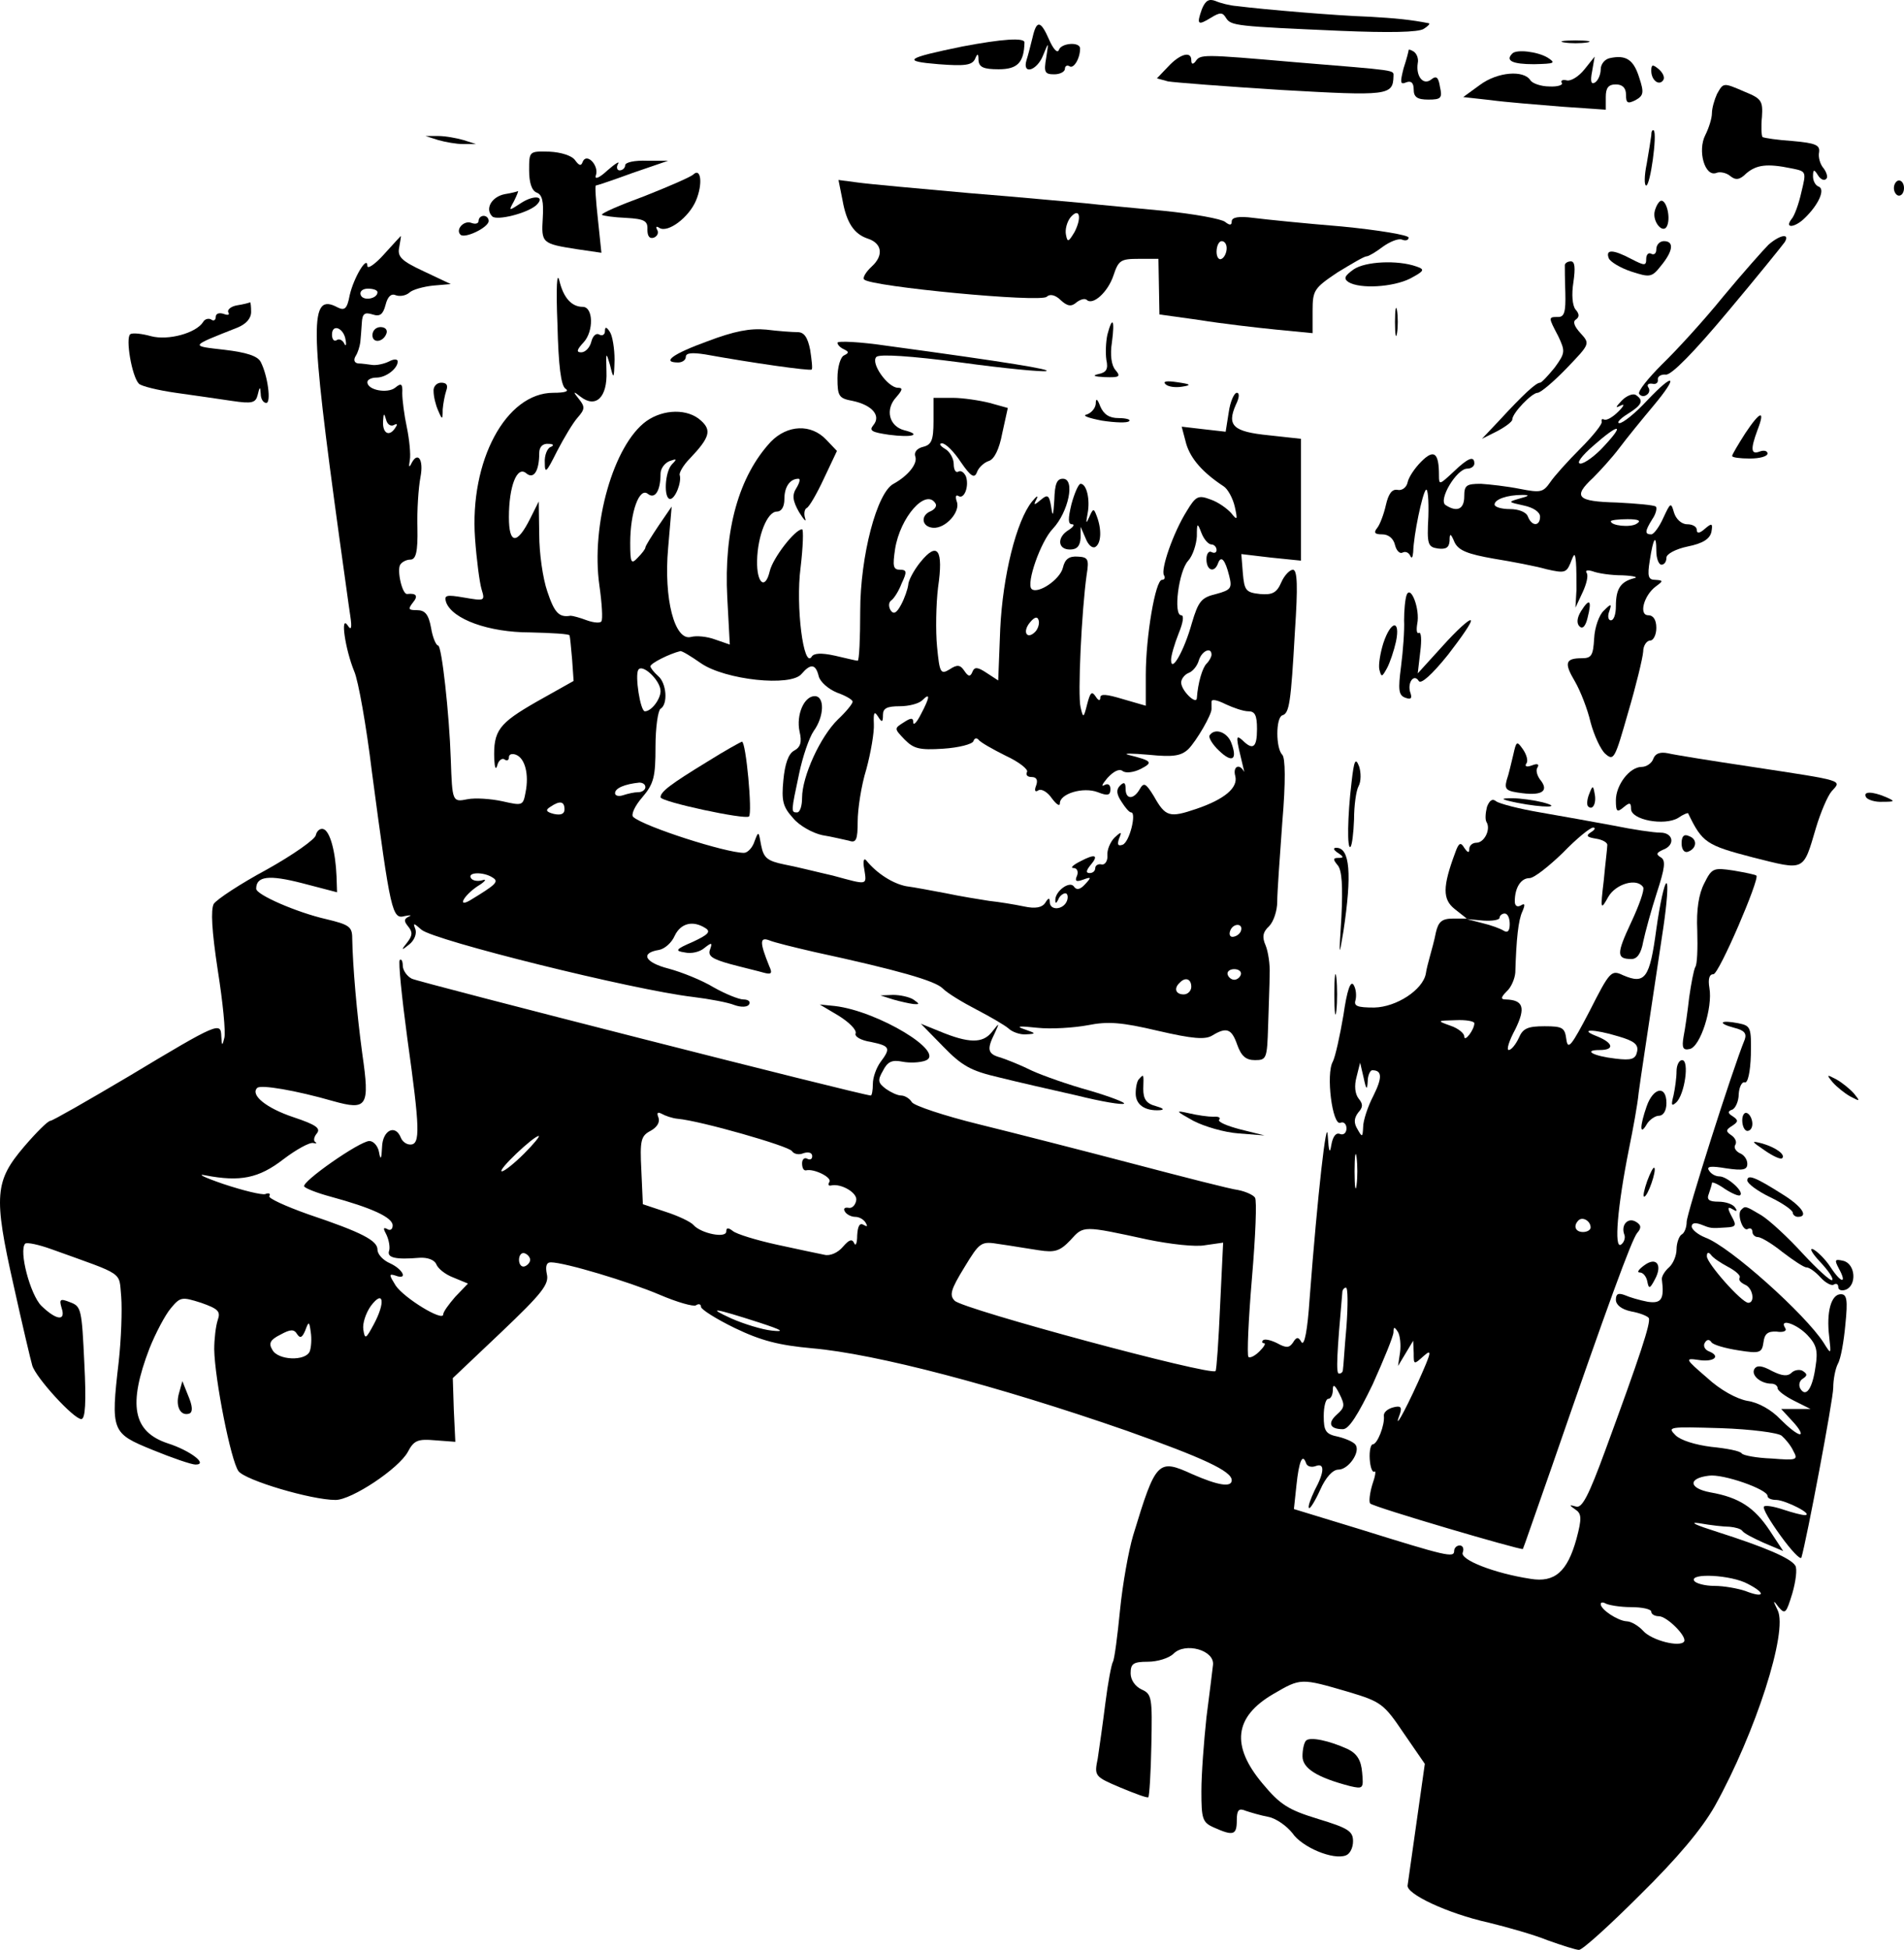 <?xml version="1.0" standalone="no"?>
<!DOCTYPE svg PUBLIC "-//W3C//DTD SVG 20010904//EN"
 "http://www.w3.org/TR/2001/REC-SVG-20010904/DTD/svg10.dtd">
<svg version="1.0" xmlns="http://www.w3.org/2000/svg"
 width="376.68pt" height="385.7pt" viewBox="0 0 376.68 385.7"
 preserveAspectRatio="xMidYMid meet">
<g transform="translate(-8.32,474.7) scale(0.1,-0.1)"
fill="#000000" stroke="none">
<path d="M2461 4729 c-11 -31 -8 -33 18 -17 18 11 23 11 30 -1 10 -15 20 -16
226 -25 96 -4 155 -3 165 4 8 5 13 10 10 11 -36 7 -65 10 -120 13 -61 2 -205
14 -260 21 -14 1 -33 6 -42 10 -13 5 -20 1 -27 -16z"/>
<path d="M2126 4673 c-4 -16 -9 -36 -12 -45 -9 -30 21 -21 33 10 11 27 11 27
6 -5 -5 -29 -3 -33 16 -33 11 0 21 5 21 11 0 5 4 8 9 5 8 -6 21 15 21 35 0 14
-38 11 -42 -3 -3 -7 -11 2 -19 20 -17 39 -25 40 -33 5z"/>
<path d="M1987 4655 c-112 -23 -121 -29 -47 -35 52 -4 66 -2 72 10 5 12 7 12
7 -2 1 -14 10 -18 40 -18 37 0 50 13 51 53 0 10 -44 7 -123 -8z"/>
<path d="M3178 4663 c12 -2 32 -2 45 0 12 2 2 4 -23 4 -25 0 -35 -2 -22 -4z"/>
<path d="M2870 4648 c0 -2 -4 -18 -10 -36 -7 -28 -7 -33 5 -28 10 4 15 -1 15
-14 0 -15 7 -20 29 -20 25 0 28 3 23 25 -3 19 -7 23 -17 15 -16 -13 -31 6 -27
32 2 9 -2 19 -8 23 -5 3 -10 5 -10 3z"/>
<path d="M3075 4641 c-14 -14 0 -21 43 -21 41 1 44 2 27 13 -20 12 -62 17 -70
8z"/>
<path d="M2394 4615 l-22 -23 22 -6 c11 -2 113 -10 225 -17 210 -12 220 -11
221 27 0 13 11 11 -195 28 -185 16 -187 16 -197 1 -5 -6 -8 -5 -8 3 0 19 -23
12 -46 -13z"/>
<path d="M3268 4632 c-10 -2 -18 -12 -18 -22 0 -10 -5 -22 -11 -26 -8 -5 -10
2 -6 22 l5 29 -20 -25 c-11 -14 -27 -24 -35 -22 -8 2 -13 0 -10 -5 3 -4 -8 -8
-25 -7 -16 0 -33 6 -37 12 -13 21 -65 17 -100 -9 l-33 -24 54 -6 c29 -4 92 -9
141 -13 l87 -6 0 25 c0 18 5 25 20 25 13 0 20 -7 20 -20 0 -17 3 -19 19 -11
16 9 17 15 7 45 -11 35 -26 45 -58 38z"/>
<path d="M3350 4607 c0 -19 16 -31 24 -18 3 5 -1 14 -9 21 -12 10 -15 10 -15
-3z"/>
<path d="M3480 4561 c-5 -11 -10 -28 -10 -38 0 -10 -6 -29 -13 -43 -16 -31 -1
-84 22 -75 7 3 20 0 27 -6 11 -9 19 -8 32 5 20 17 41 20 89 10 30 -6 30 -6 20
-47 -5 -23 -14 -48 -20 -54 -14 -19 8 -16 27 3 27 26 41 57 27 62 -6 2 -11 11
-11 20 0 14 2 15 10 2 5 -8 12 -11 16 -7 4 3 1 13 -5 21 -7 8 -11 22 -9 32 2
14 -7 18 -52 22 -30 2 -57 6 -60 8 -2 3 -3 21 -1 40 2 31 -1 36 -33 49 -44 19
-43 19 -56 -4z"/>
<path d="M3350 4479 c-1 -8 -5 -33 -9 -56 -5 -24 -5 -43 -1 -43 8 0 22 101 15
109 -3 2 -5 -2 -5 -10z"/>
<path d="M950 4470 c14 -4 36 -8 50 -8 l25 0 -25 8 c-14 4 -36 8 -50 8 l-25 0
25 -8z"/>
<path d="M1130 4410 c0 -24 5 -40 15 -44 11 -4 14 -18 12 -50 -3 -50 -2 -51
68 -62 l48 -7 -7 67 c-4 36 -6 66 -4 66 2 0 35 11 73 25 l70 24 -42 0 c-24 1
-43 -3 -43 -9 0 -5 -5 -10 -11 -10 -5 0 -7 6 -3 13 4 6 -5 1 -21 -13 -16 -15
-26 -19 -23 -10 7 19 -18 46 -26 27 -3 -9 -7 -8 -15 3 -6 9 -28 16 -51 17 -40
1 -40 1 -40 -37z"/>
<path d="M1455 4402 c-5 -5 -49 -24 -97 -43 -49 -18 -86 -34 -84 -37 3 -2 24
-5 48 -6 36 -2 43 -6 42 -23 0 -13 4 -19 13 -16 7 3 10 10 6 16 -3 6 -1 7 5 3
17 -10 58 21 72 54 14 33 10 66 -5 52z"/>
<path d="M1750 4351 c8 -45 23 -67 50 -76 28 -9 32 -33 8 -55 -12 -11 -19 -23
-15 -26 14 -14 349 -46 361 -34 6 6 17 4 28 -7 13 -12 21 -13 31 -4 8 6 16 8
20 5 12 -12 42 15 53 48 10 30 14 33 50 33 l39 0 1 -55 1 -55 79 -11 c43 -7
112 -15 152 -19 l72 -7 0 44 c0 41 3 45 49 76 28 17 53 32 58 32 4 0 19 9 32
19 14 10 31 17 38 14 7 -3 13 -1 13 4 0 5 -60 15 -132 22 -73 6 -152 14 -175
17 -30 4 -43 1 -43 -7 0 -8 -4 -8 -13 -1 -7 6 -62 16 -122 22 -61 6 -130 12
-155 15 -25 2 -128 12 -229 20 -101 9 -200 18 -221 21 l-38 5 8 -40z m459 -63
c-12 -20 -14 -21 -17 -5 -2 10 2 25 9 34 18 21 23 0 8 -29z m301 -32 c0 -8 -4
-18 -10 -21 -5 -3 -10 3 -10 14 0 12 5 21 10 21 6 0 10 -6 10 -14z"/>
<path d="M3830 4375 c0 -8 5 -15 10 -15 6 0 10 7 10 15 0 8 -4 15 -10 15 -5 0
-10 -7 -10 -15z"/>
<path d="M1082 4363 c-26 -5 -40 -29 -25 -44 9 -9 69 6 87 22 19 18 -4 21 -29
5 -26 -17 -26 -17 -15 3 6 12 9 20 8 20 -2 -1 -13 -4 -26 -6z"/>
<path d="M3357 4330 c-6 -22 18 -49 25 -28 6 17 -2 48 -12 48 -4 0 -10 -9 -13
-20z"/>
<path d="M1030 4310 c0 -5 -6 -7 -14 -4 -15 6 -32 -13 -22 -23 8 -9 56 14 56
27 0 5 -4 10 -10 10 -5 0 -10 -4 -10 -10z"/>
<path d="M843 4244 c-18 -20 -33 -30 -33 -23 0 22 -27 -23 -35 -58 -5 -27 -10
-31 -24 -24 -56 30 -55 -30 4 -459 9 -63 18 -131 21 -150 4 -26 2 -31 -5 -20
-15 22 -5 -47 13 -91 8 -18 24 -108 35 -199 37 -278 40 -292 65 -285 11 2 15
2 8 -1 -10 -5 -10 -9 -1 -20 9 -11 8 -18 -2 -31 -13 -16 -12 -17 4 -4 10 8 15
21 12 30 -5 13 -4 13 12 -1 24 -21 418 -119 537 -133 33 -4 70 -11 82 -16 14
-5 26 -4 29 1 4 6 -2 10 -11 10 -9 0 -36 11 -59 24 -23 14 -63 30 -89 37 -47
12 -57 31 -19 37 11 2 25 14 31 28 12 25 36 31 61 15 11 -7 5 -13 -25 -27 -35
-15 -36 -18 -16 -21 13 -3 30 1 39 9 14 11 16 11 11 -3 -5 -13 4 -19 40 -29
26 -7 56 -14 66 -17 15 -4 18 -2 11 13 -19 47 -19 58 0 51 9 -4 50 -14 89 -23
166 -36 239 -57 254 -72 10 -10 40 -28 67 -42 27 -14 56 -31 63 -37 7 -7 23
-13 35 -12 21 1 20 2 -3 10 -18 6 -11 7 25 3 28 -3 73 0 100 5 40 8 67 6 139
-11 69 -16 94 -18 108 -9 28 17 38 13 49 -19 8 -22 17 -30 35 -30 23 0 24 3
26 68 1 37 3 83 3 102 1 19 -3 45 -8 57 -7 16 -6 26 7 38 9 9 16 31 16 48 0
18 5 88 10 157 7 82 6 128 0 134 -13 13 -13 73 0 78 14 4 17 24 25 166 6 89 5
122 -4 122 -6 0 -17 -11 -23 -25 -9 -21 -18 -25 -42 -23 -28 3 -31 7 -34 41
l-3 38 59 -7 59 -6 0 120 0 121 -64 7 c-70 7 -83 19 -65 60 7 14 8 24 2 24 -5
0 -13 -17 -16 -39 l-6 -38 -44 5 -43 5 9 -34 c9 -30 33 -57 74 -84 8 -5 18
-23 22 -40 6 -27 5 -28 -7 -13 -8 9 -26 22 -41 27 -24 9 -29 7 -47 -23 -27
-43 -52 -116 -45 -127 3 -5 1 -9 -4 -9 -13 0 -32 -112 -32 -188 l0 -61 -45 13
c-33 10 -45 11 -45 3 0 -7 -4 -6 -9 2 -8 12 -11 8 -17 -15 -7 -28 -8 -28 -13
-6 -6 23 2 191 12 262 5 31 3 35 -18 36 -17 1 -25 -5 -29 -22 -6 -24 -50 -53
-62 -42 -11 11 18 94 42 119 31 33 45 99 20 99 -12 0 -16 -10 -17 -42 -2 -31
-3 -35 -6 -15 -4 25 -7 27 -21 15 -13 -11 -15 -11 -8 2 4 8 0 6 -9 -5 -31 -38
-58 -147 -63 -252 l-4 -102 -23 15 c-18 12 -24 12 -28 2 -4 -10 -8 -10 -16 2
-8 12 -14 13 -29 3 -18 -11 -20 -7 -25 45 -3 31 -2 84 2 117 11 75 -1 92 -35
50 -13 -16 -24 -37 -24 -45 -1 -8 -7 -26 -14 -39 -9 -17 -15 -20 -21 -11 -4 7
-4 15 1 19 5 3 15 18 21 34 11 23 10 27 -3 27 -14 0 -15 7 -10 41 10 63 61
121 80 90 3 -5 -1 -11 -9 -15 -21 -8 -19 -31 4 -33 25 -2 55 32 47 52 -3 9 -2
14 3 11 12 -8 22 20 15 39 -4 8 -10 12 -15 9 -5 -3 -9 4 -9 15 0 11 -8 25 -17
30 -10 6 -13 11 -6 11 7 0 24 -17 37 -37 20 -29 27 -33 32 -20 3 9 14 19 23
22 11 3 21 23 27 55 l11 50 -36 10 c-20 5 -53 10 -73 10 l-38 0 0 -46 c0 -38
-4 -47 -21 -51 -12 -3 -18 -11 -15 -19 5 -14 -14 -38 -43 -54 -33 -17 -66
-143 -66 -252 0 -54 -2 -98 -5 -98 -3 0 -23 5 -45 10 -27 6 -42 5 -46 -2 -16
-25 -32 100 -22 176 5 42 6 76 3 76 -14 0 -58 -57 -64 -83 -9 -38 -26 -24 -25
21 1 49 20 97 39 97 9 0 15 9 15 25 0 24 11 40 28 40 4 0 2 -8 -4 -18 -9 -14
-8 -25 5 -48 10 -16 15 -21 12 -12 -3 9 -1 18 3 20 5 2 20 28 34 58 l26 55
-21 22 c-30 32 -77 30 -110 -4 -63 -68 -93 -174 -86 -308 l5 -93 -29 10 c-16
6 -37 8 -48 5 -32 -8 -54 75 -45 176 l7 82 -26 -38 c-14 -21 -26 -40 -26 -43
0 -3 -7 -12 -15 -20 -13 -14 -15 -11 -15 29 0 61 18 111 35 97 14 -11 25 6 25
40 0 10 8 21 18 25 14 5 15 4 5 -6 -15 -15 -17 -69 -4 -69 10 0 23 33 19 47
-2 4 7 20 20 33 40 42 43 56 22 75 -26 24 -74 23 -108 -1 -65 -47 -110 -205
-93 -325 5 -35 7 -67 4 -71 -2 -4 -15 -3 -29 2 -13 5 -28 9 -32 9 -23 -4 -32
6 -46 48 -9 26 -16 76 -16 112 l-1 66 -17 -34 c-26 -52 -42 -51 -42 3 0 61 16
102 34 87 15 -13 26 4 26 40 0 12 7 19 18 18 10 0 12 -3 5 -6 -7 -2 -13 -17
-12 -31 0 -23 3 -20 24 22 14 27 32 57 41 67 14 16 15 21 3 36 -13 16 -12 17
3 5 30 -23 53 -1 51 50 -1 39 -1 40 7 13 7 -29 8 -29 9 10 0 22 -4 47 -9 55
-7 11 -10 11 -10 2 0 -7 -5 -10 -11 -7 -6 4 -13 -2 -16 -14 -3 -12 -12 -21
-20 -21 -10 0 -9 5 5 20 20 22 19 70 -2 70 -22 0 -38 18 -46 51 -5 21 -7 -11
-4 -85 2 -83 7 -122 16 -128 8 -5 -1 -8 -24 -8 -94 0 -166 -135 -155 -288 3
-42 9 -88 13 -101 7 -23 6 -23 -35 -16 -35 6 -40 5 -35 -10 13 -33 84 -59 166
-59 43 -1 78 -3 78 -6 1 -3 3 -24 5 -47 l3 -43 -73 -41 c-75 -43 -86 -57 -84
-114 1 -17 3 -22 6 -12 2 9 9 15 14 12 5 -4 9 -2 9 4 0 6 6 8 14 5 18 -7 26
-39 19 -74 -5 -27 -6 -27 -46 -18 -23 5 -54 7 -69 4 -30 -6 -30 -5 -33 79 -3
91 -18 225 -25 225 -4 0 -11 16 -14 35 -5 27 -12 35 -28 35 -17 0 -18 2 -8 15
11 13 7 19 -11 17 -10 -2 -21 47 -14 58 4 6 13 10 20 10 11 0 15 15 14 63 -1
34 2 79 6 100 7 36 -6 53 -19 25 -4 -7 -4 -3 -2 9 2 11 -1 41 -6 65 -5 23 -9
54 -9 67 1 19 -2 21 -14 11 -15 -12 -55 -5 -55 11 0 5 8 9 18 9 19 0 42 18 42
32 0 5 -8 5 -17 0 -10 -5 -25 -8 -33 -7 -8 1 -21 3 -28 3 -8 1 -10 7 -5 15 4
6 8 19 9 27 1 8 2 25 3 38 1 18 5 22 21 17 15 -5 21 0 26 19 4 16 11 23 20 19
8 -3 20 -1 27 5 6 6 28 12 47 14 l35 3 -53 25 c-45 21 -53 29 -49 48 2 12 4
22 3 22 0 0 -16 -17 -33 -36z m-13 -75 c0 -13 -28 -18 -33 -6 -3 7 3 13 14 13
11 0 19 -3 19 -7z m-63 -95 c2 -10 0 -13 -3 -6 -3 6 -10 10 -15 6 -5 -3 -9 2
-9 11 0 23 24 13 27 -11z m95 -168 c7 4 8 2 4 -4 -12 -20 -26 -13 -25 11 1 17
2 18 6 4 2 -9 9 -14 15 -11z m1618 -236 c5 0 10 -5 10 -11 0 -5 -4 -7 -10 -4
-5 3 -10 -3 -10 -14 0 -23 16 -28 23 -8 6 16 14 7 22 -25 6 -24 4 -28 -26 -36
-29 -7 -35 -14 -48 -58 -15 -54 -41 -100 -41 -72 0 8 7 32 15 52 9 22 11 36 5
36 -16 0 -5 88 14 108 9 10 16 32 17 48 0 27 1 28 9 7 5 -13 14 -23 20 -23z
m-349 -173 c-16 -16 -26 0 -10 19 9 11 15 12 17 4 2 -6 -1 -17 -7 -23z m-661
-62 c48 -33 178 -47 199 -21 18 21 28 20 34 -5 3 -11 19 -25 36 -32 17 -6 31
-14 31 -18 0 -4 -13 -20 -29 -35 -35 -34 -71 -113 -71 -155 0 -16 -4 -29 -10
-29 -12 0 -12 1 4 76 7 34 20 72 29 85 21 29 22 69 2 69 -21 0 -37 -37 -30
-70 5 -21 2 -31 -11 -38 -11 -6 -18 -26 -21 -58 -4 -41 -1 -53 19 -75 12 -15
39 -30 58 -34 19 -3 43 -9 53 -11 14 -5 17 2 17 38 0 24 7 71 17 103 9 33 16
74 15 90 -1 23 1 26 8 15 8 -13 10 -12 10 3 0 13 8 17 33 17 18 0 38 5 45 12
16 16 15 6 -3 -28 -8 -16 -15 -23 -15 -16 0 9 -4 10 -19 0 -19 -12 -19 -12 2
-34 18 -18 29 -21 76 -18 31 2 58 9 60 15 2 6 6 7 10 3 3 -5 28 -19 54 -32 26
-12 45 -27 42 -32 -3 -6 1 -10 9 -10 10 0 13 -6 9 -17 -4 -10 -2 -14 5 -9 6 3
18 -4 26 -16 9 -12 16 -17 16 -10 0 19 46 33 75 22 20 -8 25 -6 25 6 0 9 -5
12 -12 8 -7 -4 -4 2 6 14 12 13 23 19 30 14 6 -5 22 -3 36 4 25 13 23 16 -25
28 -11 3 7 3 41 0 49 -5 64 -2 78 11 16 16 47 69 46 80 0 3 0 9 0 14 0 6 12 3
28 -5 15 -7 35 -14 45 -14 13 0 17 -8 17 -35 0 -37 -8 -43 -29 -22 -14 12 -13
7 2 -55 2 -7 2 -10 0 -5 -9 14 -21 7 -16 -11 6 -23 -21 -46 -77 -65 -53 -18
-61 -16 -84 25 -16 26 -20 28 -28 14 -12 -21 -28 -21 -28 1 0 12 -3 14 -11 6
-8 -8 -7 -17 3 -32 7 -11 15 -21 19 -21 11 0 -3 -59 -17 -64 -9 -3 -11 0 -7
12 6 14 5 15 -9 2 -8 -8 -15 -24 -14 -35 1 -11 -5 -19 -11 -18 -7 2 -13 -2
-13 -7 0 -6 -5 -10 -11 -10 -8 0 -7 5 1 15 18 21 10 24 -20 8 -14 -7 -20 -13
-13 -13 7 0 10 -7 7 -15 -5 -11 -2 -13 12 -8 16 6 17 5 4 -9 -10 -11 -17 -12
-22 -5 -8 13 -38 -9 -37 -27 0 -7 2 -6 6 2 2 6 9 12 14 12 4 0 6 -7 3 -15 -7
-18 -34 -20 -34 -2 0 9 -3 8 -9 -2 -6 -9 -19 -12 -42 -7 -19 4 -50 9 -69 11
-19 3 -57 9 -85 15 -27 5 -63 12 -79 14 -26 5 -58 25 -79 51 -5 6 -7 -2 -4
-17 5 -33 8 -32 -62 -13 -31 7 -74 18 -96 22 -34 7 -41 13 -46 38 -5 28 -5 29
-13 8 -4 -13 -14 -23 -21 -23 -36 0 -198 52 -219 71 -5 4 3 22 18 39 23 27 26
41 26 100 0 38 5 72 10 75 15 9 12 51 -5 65 -8 7 -15 16 -15 19 0 6 38 25 59
30 3 1 21 -10 41 -24z m1010 17 c0 -4 -4 -12 -10 -18 -8 -8 -17 -38 -19 -68
-1 -14 -31 15 -31 31 0 7 7 16 15 19 8 3 17 14 20 25 6 19 25 27 25 11z
m-1090 -72 c0 -16 -18 -40 -31 -40 -9 0 -20 71 -13 82 8 13 44 -21 44 -42z
m-30 -190 c0 -5 -6 -10 -14 -10 -8 0 -21 -3 -30 -6 -9 -3 -16 -1 -16 4 0 10
19 18 48 21 6 0 12 -3 12 -9z m-160 -44 c0 -9 -7 -12 -21 -9 -16 4 -17 8 -7
14 19 13 28 11 28 -5z m-142 -135 c13 -8 6 -14 -45 -45 -26 -15 -12 10 15 28
15 9 19 15 10 12 -10 -3 -20 -1 -23 4 -8 12 25 13 43 1z m1480 -106 c-2 -5 -8
-10 -15 -11 -6 -1 -9 4 -6 12 6 16 27 15 21 -1z m0 -86 c-2 -6 -8 -10 -13 -10
-5 0 -11 4 -13 10 -2 6 4 11 13 11 9 0 15 -5 13 -11z m-98 -24 c0 -8 -7 -15
-15 -15 -16 0 -20 12 -8 23 11 12 23 8 23 -8z"/>
<path d="M2476 3292 c-2 -4 6 -18 19 -30 26 -25 37 -18 24 16 -8 21 -33 30
-43 14z"/>
<path d="M1482 3240 c-72 -44 -92 -59 -92 -70 0 -9 168 -45 175 -38 7 7 -6
148 -14 148 -3 -1 -34 -18 -69 -40z"/>
<path d="M3582 4263 c-10 -10 -51 -56 -90 -103 -38 -47 -93 -107 -121 -134
-27 -27 -48 -53 -45 -58 3 -5 10 -6 15 -2 5 3 7 10 3 15 -3 5 0 8 8 7 7 -2 12
2 11 8 -1 6 6 11 16 10 11 -1 56 45 122 124 58 69 108 131 113 138 11 18 -9
15 -32 -5z"/>
<path d="M3360 4254 c0 -8 -4 -12 -10 -9 -5 3 -10 -1 -10 -10 0 -14 -3 -14
-30 0 -36 19 -51 19 -44 1 3 -7 23 -19 44 -26 37 -12 41 -12 59 11 24 29 27
49 6 49 -8 0 -15 -7 -15 -16z"/>
<path d="M2761 4214 c-18 -13 -20 -18 -10 -25 23 -14 88 -10 122 7 28 15 30
18 12 24 -37 13 -101 10 -124 -6z"/>
<path d="M3179 4223 c0 -5 0 -29 1 -55 1 -38 -2 -48 -14 -48 -20 0 -20 0 0
-38 14 -30 14 -33 -7 -62 -13 -16 -26 -30 -29 -30 -8 0 -33 -23 -80 -74 l-35
-37 30 15 c17 9 30 19 30 23 0 13 39 53 50 53 6 0 32 22 58 49 46 48 46 48 27
69 -12 13 -16 23 -9 27 7 5 7 11 -1 20 -6 8 -8 29 -4 54 4 28 3 41 -5 41 -6 0
-11 -3 -12 -7z"/>
<path d="M552 4143 c-12 -2 -20 -9 -17 -14 3 -5 -1 -6 -9 -3 -9 3 -16 1 -16
-6 0 -6 -4 -9 -9 -5 -5 3 -13 1 -16 -5 -14 -22 -69 -37 -103 -28 -18 5 -36 7
-41 4 -10 -7 3 -84 17 -98 5 -5 38 -13 73 -18 35 -5 85 -12 111 -16 40 -6 47
-4 51 12 4 17 5 17 6 2 0 -10 5 -18 11 -18 10 0 3 54 -11 81 -6 12 -29 19 -71
24 -69 8 -71 6 25 44 17 7 27 18 27 31 0 11 -1 19 -2 19 -2 -1 -13 -4 -26 -6z"/>
<path d="M2843 4110 c0 -25 2 -35 4 -22 2 12 2 32 0 45 -2 12 -4 2 -4 -23z"/>
<path d="M2274 4085 c-3 -14 -4 -36 -2 -50 4 -18 0 -25 -16 -28 -13 -3 -8 -5
13 -6 29 -1 32 1 21 14 -8 9 -11 30 -7 55 6 45 1 53 -9 15z"/>
<path d="M820 4084 c0 -17 22 -14 28 4 2 7 -3 12 -12 12 -9 0 -16 -7 -16 -16z"/>
<path d="M1483 4072 c-69 -25 -92 -42 -58 -42 8 0 15 5 15 11 0 8 12 9 38 5
94 -17 207 -33 211 -30 2 2 0 19 -3 39 -5 25 -12 35 -25 35 -10 0 -38 2 -62 5
-32 3 -63 -3 -116 -23z"/>
<path d="M1740 4069 c0 -4 6 -10 13 -13 10 -5 10 -7 0 -12 -7 -3 -13 -23 -13
-45 0 -36 3 -40 30 -45 38 -8 57 -29 41 -48 -9 -11 -3 -14 31 -19 46 -6 66 0
30 9 -30 8 -38 41 -16 65 13 15 14 19 3 19 -20 1 -54 49 -42 61 6 6 68 2 167
-11 87 -12 163 -19 169 -17 11 3 -72 17 -315 50 -54 8 -98 10 -98 6z"/>
<path d="M2389 3987 c5 -5 19 -7 32 -5 20 3 19 5 -9 9 -20 3 -29 2 -23 -4z"/>
<path d="M3342 3955 c-23 -25 -48 -45 -55 -45 -6 0 0 8 16 18 29 18 33 27 16
38 -6 3 -18 -2 -27 -11 -13 -14 -14 -16 -2 -10 8 4 6 -1 -5 -12 -11 -11 -23
-18 -28 -16 -4 2 -6 1 -5 -4 2 -4 -17 -28 -42 -53 -25 -25 -52 -55 -60 -67
-14 -20 -19 -21 -60 -13 -25 5 -60 9 -77 10 -29 0 -33 -3 -33 -25 0 -25 -14
-32 -37 -17 -15 10 22 72 43 72 8 0 14 5 14 10 0 16 -12 12 -42 -17 -27 -25
-28 -26 -28 -6 0 45 -10 52 -35 27 -13 -13 -25 -31 -27 -41 -2 -10 -11 -17
-20 -15 -11 2 -18 -8 -23 -30 -4 -18 -12 -39 -17 -45 -8 -10 -5 -13 10 -13 12
0 22 -8 25 -21 3 -12 10 -18 15 -15 6 3 12 0 15 -6 3 -7 5 -4 6 7 1 35 18 115
25 123 4 4 6 -20 5 -53 -3 -55 -1 -60 19 -63 16 -2 22 2 23 15 0 16 2 16 10
-3 8 -16 26 -23 77 -32 37 -6 84 -15 105 -21 35 -8 39 -7 47 12 8 21 9 21 11
2 1 -11 1 -36 1 -55 l-2 -35 14 30 c8 17 12 34 8 39 -3 5 2 6 12 3 10 -4 36
-8 59 -8 23 -1 33 -4 22 -6 -26 -7 -35 -21 -35 -55 0 -16 -4 -28 -10 -28 -5 0
-7 8 -3 18 5 15 4 16 -11 1 -9 -8 -18 -33 -19 -55 -2 -33 -5 -39 -24 -39 -33
0 -36 -9 -14 -46 11 -19 25 -55 31 -81 7 -26 20 -54 29 -62 17 -15 19 -10 45
81 16 54 29 108 30 121 0 12 7 22 14 22 6 0 12 11 12 25 0 16 -6 25 -16 25
-19 0 -9 39 15 57 15 11 15 12 -1 13 -14 0 -16 7 -11 38 7 46 13 54 13 19 0
-15 5 -27 10 -27 6 0 10 6 10 14 0 7 18 17 42 22 30 6 44 15 47 29 3 17 1 18
-13 6 -10 -9 -16 -10 -16 -2 0 6 -8 11 -19 11 -11 0 -22 10 -26 23 -6 21 -7
20 -21 -10 -8 -18 -19 -33 -24 -33 -13 0 -13 6 2 30 7 10 10 22 7 25 -4 3 -38
6 -77 8 -79 2 -88 11 -47 49 13 13 37 39 52 59 15 20 46 58 67 83 51 61 42 68
-12 11z m-85 -90 c-17 -19 -39 -35 -47 -35 -9 0 2 15 25 35 51 45 64 45 22 0z
m-167 -104 c-24 -7 -24 -7 8 -14 19 -4 32 -13 32 -22 0 -19 -16 -20 -24 0 -3
9 -18 15 -36 15 -16 0 -30 4 -30 9 0 10 24 19 55 19 15 0 14 -2 -5 -7z m231
-50 c-12 -8 -51 -4 -51 5 0 2 15 4 33 4 22 0 28 -3 18 -9z"/>
<path d="M941 3973 c0 -10 4 -27 9 -38 8 -19 9 -19 9 2 1 12 4 28 7 37 4 11 1
16 -10 16 -9 0 -16 -8 -15 -17z"/>
<path d="M2251 3948 c-1 -9 -9 -18 -18 -21 -10 -2 4 -7 30 -12 26 -4 51 -5 54
-1 4 3 -6 6 -21 6 -18 0 -29 7 -36 23 -6 16 -9 17 -9 5z"/>
<path d="M3536 3890 c-14 -22 -26 -42 -26 -45 0 -3 16 -5 35 -5 19 0 35 4 35
10 0 5 -7 7 -15 4 -18 -7 -19 4 -5 42 16 41 6 39 -24 -6z"/>
<path d="M2203 3750 c-7 -29 -7 -40 1 -40 6 0 3 -5 -6 -11 -24 -14 -23 -39 2
-39 14 0 20 7 21 23 l0 22 10 -23 c5 -13 13 -20 19 -17 12 7 13 35 3 61 -6 16
-7 16 -15 -2 -6 -14 -7 -13 -3 8 5 27 -2 58 -14 58 -4 0 -12 -18 -18 -40z"/>
<path d="M2866 3570 c-3 -8 -5 -31 -5 -50 1 -19 -2 -60 -6 -91 -6 -46 -5 -57
8 -62 11 -4 14 -2 11 8 -8 20 6 41 16 25 4 -7 25 11 58 52 27 35 48 65 45 68
-3 3 -28 -20 -55 -50 l-50 -55 5 43 c3 23 2 40 -3 37 -4 -2 -5 6 -3 18 6 29
-13 78 -21 57z"/>
<path d="M3211 3538 c-8 -13 -9 -24 -3 -30 6 -6 12 0 16 17 9 35 4 40 -13 13z"/>
<path d="M2820 3475 c-6 -19 -10 -43 -8 -52 4 -16 5 -16 15 2 6 11 14 35 18
53 9 44 -10 42 -25 -3z"/>
<path d="M3077 3254 c-4 -16 -9 -39 -13 -50 -5 -19 -1 -22 31 -26 40 -5 53 5
35 27 -6 8 -9 19 -5 24 4 7 -1 8 -11 4 -11 -4 -15 -2 -11 4 4 5 0 18 -7 28
-12 17 -13 16 -19 -11z"/>
<path d="M3354 3246 c-3 -9 -14 -16 -23 -16 -24 0 -51 -36 -51 -66 0 -22 2
-25 15 -14 12 10 15 10 15 -3 0 -22 66 -34 93 -18 10 7 20 11 20 9 28 -58 36
-63 128 -87 104 -26 99 -29 125 59 9 30 23 63 31 72 20 22 27 20 -157 48 -80
12 -155 24 -167 27 -15 3 -25 0 -29 -11z"/>
<path d="M2757 3199 c-8 -66 -9 -134 -2 -127 3 3 6 27 7 54 0 27 4 57 9 66 5
9 5 27 1 39 -7 18 -10 13 -15 -32z"/>
<path d="M3227 3176 c-4 -10 -5 -21 -2 -24 9 -9 17 6 13 25 -3 17 -4 17 -11
-1z"/>
<path d="M3775 3170 c3 -5 18 -10 33 -9 24 0 25 1 7 9 -28 12 -47 12 -40 0z"/>
<path d="M3025 3151 c-3 -12 -4 -25 -1 -30 9 -14 -4 -41 -20 -41 -8 0 -14 -6
-14 -12 0 -9 -3 -8 -10 2 -7 12 -11 10 -18 -10 -25 -67 -25 -92 -1 -111 l24
-19 -27 0 c-22 0 -29 -6 -34 -27 -3 -16 -9 -37 -12 -48 -3 -11 -7 -26 -8 -34
-6 -32 -58 -66 -102 -67 -34 0 -41 3 -37 15 2 9 1 22 -4 30 -6 9 -13 -11 -20
-60 -7 -41 -16 -82 -21 -92 -14 -24 -1 -127 15 -121 6 3 12 -2 12 -11 0 -9 -6
-14 -13 -11 -8 3 -14 -5 -17 -22 -3 -19 -5 -13 -7 18 -2 44 -20 -113 -36 -323
-4 -60 -10 -93 -16 -85 -6 11 -10 11 -17 -1 -7 -10 -13 -11 -31 -1 -12 6 -24
9 -28 6 -3 -3 -2 -6 2 -6 4 0 0 -7 -9 -16 -9 -9 -19 -14 -22 -11 -3 4 0 73 7
156 7 82 10 154 6 159 -3 5 -18 12 -33 15 -16 2 -109 26 -208 52 -99 26 -236
61 -305 78 -69 17 -129 37 -133 44 -4 7 -14 13 -21 13 -7 0 -20 6 -30 13 -16
12 -17 17 -6 36 9 18 18 22 38 18 15 -3 35 -2 46 2 42 16 -94 98 -179 108
l-30 3 37 -22 c21 -13 36 -28 34 -35 -3 -6 10 -14 30 -17 38 -8 40 -12 19 -40
-8 -11 -15 -30 -15 -43 0 -13 -2 -23 -4 -23 -16 0 -894 224 -908 231 -10 5
-18 17 -18 26 0 9 -3 14 -6 11 -3 -4 4 -73 15 -155 25 -179 26 -210 6 -210 -8
0 -16 6 -19 14 -11 27 -36 14 -37 -19 -1 -24 -3 -27 -6 -10 -2 12 -11 22 -19
22 -19 0 -135 -81 -129 -90 3 -4 26 -13 52 -20 81 -22 123 -41 123 -57 0 -8
-5 -11 -11 -7 -8 4 -8 1 -1 -12 5 -11 7 -25 5 -31 -5 -14 13 -18 60 -14 16 1
29 -4 33 -12 3 -9 18 -21 34 -27 l29 -12 -25 -26 c-13 -15 -24 -30 -24 -35 0
-15 -77 32 -94 57 -13 21 -14 24 -1 20 26 -10 16 12 -10 24 -14 6 -25 18 -25
27 0 18 -30 34 -137 70 -45 16 -80 32 -77 36 3 5 -1 7 -8 4 -7 -2 -44 7 -83
20 -38 13 -54 21 -35 17 68 -13 105 -6 154 32 25 19 52 34 59 32 6 -1 8 -1 4
2 -4 2 -3 10 3 17 8 10 -1 17 -46 32 -54 18 -86 44 -72 58 7 7 77 -5 150 -26
68 -19 73 -11 58 93 -11 81 -19 174 -20 229 0 23 -6 27 -52 38 -57 13 -138 48
-138 60 0 25 25 28 91 11 l69 -18 -1 31 c-2 50 -13 90 -26 94 -6 2 -13 -3 -15
-12 -1 -8 -45 -39 -97 -68 -52 -28 -99 -59 -105 -68 -6 -12 -4 -52 8 -131 10
-63 16 -123 13 -134 -4 -17 -5 -16 -6 3 -1 29 -5 28 -183 -79 -81 -48 -151
-88 -155 -88 -5 0 -28 -23 -52 -51 -58 -68 -61 -97 -21 -274 17 -77 34 -149
37 -159 7 -24 82 -106 97 -106 8 0 10 33 6 111 -5 106 -6 112 -28 120 -20 8
-22 6 -17 -11 9 -27 -10 -25 -40 4 -22 22 -45 109 -32 123 4 3 27 -2 52 -11
147 -53 133 -43 138 -94 2 -26 0 -84 -5 -129 -16 -138 -14 -141 67 -174 39
-16 77 -29 85 -29 26 0 -11 28 -55 42 -69 23 -79 76 -36 188 12 30 31 66 42
79 19 23 22 23 60 11 34 -12 39 -17 33 -34 -4 -12 -7 -38 -7 -58 1 -59 33
-221 48 -241 13 -18 144 -57 192 -57 32 0 125 62 143 95 12 23 20 26 54 23
l40 -3 -3 63 -2 63 96 91 c81 77 95 95 90 115 -3 15 -1 23 8 23 27 0 154 -38
215 -64 35 -15 67 -24 72 -21 6 4 10 2 10 -3 0 -5 30 -24 67 -42 52 -25 87
-34 153 -40 126 -11 366 -74 622 -163 152 -54 208 -80 208 -98 0 -15 -28 -10
-78 12 -68 31 -72 27 -117 -121 -9 -30 -21 -97 -26 -148 -5 -51 -11 -97 -14
-102 -3 -5 -10 -42 -15 -82 -5 -40 -12 -89 -15 -109 -7 -35 -7 -36 45 -58 29
-12 53 -21 55 -19 2 2 5 48 6 103 2 94 1 101 -19 110 -13 6 -22 19 -22 32 0
19 5 23 34 23 19 0 42 7 51 16 23 23 81 7 78 -22 -1 -10 -7 -57 -13 -104 -5
-47 -10 -112 -10 -146 0 -55 2 -62 25 -72 38 -17 45 -15 45 14 0 21 4 25 18
19 9 -3 29 -9 45 -12 15 -3 36 -18 47 -32 19 -28 81 -54 106 -44 8 3 14 15 14
28 0 20 -10 26 -69 44 -59 18 -75 28 -110 70 -63 75 -56 132 21 177 55 32 54
32 150 4 63 -19 69 -23 108 -81 l42 -61 -16 -113 c-9 -63 -17 -120 -18 -127
-4 -17 79 -56 160 -74 37 -9 90 -24 117 -35 28 -10 56 -19 62 -19 7 0 61 49
121 109 74 73 122 130 148 176 80 144 145 345 124 387 -10 20 -9 21 2 6 13
-15 15 -12 27 27 7 24 10 49 6 55 -9 15 -61 37 -155 67 -41 13 -57 20 -35 17
22 -4 49 -7 60 -7 11 -1 22 -4 25 -8 3 -5 23 -15 43 -24 l38 -16 -27 41 c-30
45 -60 65 -117 75 -43 8 -45 28 -3 33 28 4 116 -27 116 -40 0 -5 8 -8 18 -8
19 -1 74 -29 56 -30 -6 0 -25 5 -43 11 -18 6 -35 9 -38 6 -3 -4 12 -29 33 -58
21 -29 39 -48 41 -43 10 33 63 313 63 336 0 16 4 37 9 47 6 10 12 45 15 78 5
49 3 60 -9 60 -19 0 -29 -35 -23 -84 4 -36 4 -36 -11 -12 -36 56 -185 190
-234 208 -15 6 -27 16 -27 22 0 7 7 8 18 4 20 -8 20 -8 50 -6 20 1 21 4 11 22
-9 17 -8 20 2 14 8 -5 10 -4 5 3 -4 7 -19 12 -33 12 -19 0 -24 4 -19 16 3 9 6
18 6 21 0 3 12 -2 26 -12 14 -9 28 -15 30 -12 8 7 -26 37 -41 37 -8 0 -17 5
-21 12 -5 8 4 9 34 4 34 -5 42 -3 42 9 0 9 -7 18 -15 21 -8 4 -12 11 -9 16 4
6 0 14 -7 19 -12 8 -12 11 1 19 12 8 13 11 1 19 -10 6 -10 10 -1 13 6 2 13 16
13 31 1 15 7 25 12 23 6 -2 11 21 12 54 1 55 0 58 -25 63 -36 7 -42 0 -8 -9
20 -5 25 -11 21 -23 -25 -61 -115 -345 -115 -361 0 -10 -4 -22 -10 -25 -5 -3
-10 -17 -10 -29 0 -13 -7 -29 -15 -36 -8 -7 -15 -18 -14 -24 5 -39 -1 -48 -28
-44 -16 3 -36 9 -45 13 -13 5 -18 3 -18 -9 0 -10 11 -19 30 -23 17 -3 32 -9
35 -13 5 -8 -18 -77 -86 -262 -33 -90 -46 -115 -58 -111 -14 4 -14 3 -1 -6 12
-8 13 -17 2 -58 -18 -65 -43 -87 -91 -79 -72 11 -140 38 -134 52 3 8 0 14 -6
14 -6 0 -11 -5 -11 -11 0 -14 -16 -10 -186 43 l-131 40 5 47 c5 48 12 64 19
44 2 -7 11 -9 19 -6 18 7 18 -11 -2 -48 -8 -17 -14 -33 -11 -35 2 -2 12 14 22
36 11 25 25 40 36 40 20 0 44 35 34 49 -3 5 -18 12 -34 16 -25 5 -29 11 -29
41 0 19 4 34 9 34 5 0 9 8 9 18 0 12 4 10 13 -8 11 -22 11 -27 -5 -41 -19 -17
-14 -29 12 -29 12 0 30 29 59 89 22 49 41 95 41 103 0 11 2 11 9 0 4 -7 6 -25
4 -40 l-4 -27 15 25 15 25 1 -24 c0 -24 0 -24 20 -6 17 15 15 7 -11 -51 -29
-64 -50 -100 -36 -63 4 13 1 16 -14 12 -11 -3 -19 -10 -18 -17 2 -18 -13 -56
-22 -56 -4 0 -7 -13 -6 -29 1 -16 5 -27 9 -25 4 3 2 -9 -4 -26 -5 -17 -7 -34
-4 -37 6 -7 299 -93 302 -90 1 1 26 74 57 162 112 324 158 449 169 463 9 10 8
16 -2 22 -16 10 -31 -6 -23 -26 2 -6 -1 -15 -7 -19 -14 -9 -7 75 16 190 8 39
17 88 19 110 5 37 13 88 49 328 7 48 10 87 6 87 -4 0 -13 -41 -20 -91 -13 -97
-22 -110 -66 -91 -23 11 -26 8 -66 -71 -36 -69 -43 -78 -46 -56 -3 23 -7 26
-43 26 -33 0 -43 -4 -51 -23 -6 -13 -15 -24 -20 -24 -5 0 1 19 13 41 21 43 16
58 -19 59 -10 0 -10 4 2 16 9 8 16 25 17 37 2 67 6 104 14 121 6 14 5 17 -3
12 -7 -4 -12 -1 -12 8 0 27 12 46 29 46 9 0 38 23 66 50 27 28 54 50 60 50 5
0 4 -4 -4 -9 -11 -7 -9 -10 10 -13 13 -2 23 -8 22 -13 0 -6 -4 -37 -7 -70 -7
-58 -6 -59 9 -32 15 26 57 38 69 19 3 -5 -8 -36 -24 -70 -29 -62 -29 -72 1
-72 11 0 19 11 23 34 4 19 16 63 27 97 16 49 18 64 8 70 -10 6 -9 9 4 15 25 9
21 34 -5 34 -13 0 -54 6 -93 14 -38 7 -104 19 -145 26 -41 7 -80 17 -87 22 -7
6 -13 2 -18 -11z m45 -232 c0 -13 -4 -18 -12 -13 -6 4 -25 11 -42 15 l-31 8
33 -3 c17 -1 32 1 32 6 0 4 5 8 10 8 6 0 10 -9 10 -21z m-70 -196 c0 -13 -20
-39 -20 -26 0 6 -12 16 -27 21 -28 10 -27 10 10 11 20 1 37 -2 37 -6z m285
-26 c31 -9 40 -16 37 -30 -3 -15 -11 -18 -43 -14 -44 5 -65 17 -31 17 30 0 27
14 -5 27 -39 15 -7 15 42 0z m-496 -89 c0 12 5 22 9 22 20 0 20 -15 2 -51 -11
-21 -20 -49 -20 -61 -1 -21 -2 -21 -11 -5 -8 13 -7 22 1 33 10 11 10 17 1 28
-7 9 -9 25 -4 43 l7 28 7 -30 c5 -24 7 -25 8 -7z m-1365 -74 c45 -4 220 -54
226 -64 4 -6 14 -8 23 -4 10 3 17 1 17 -6 0 -6 -4 -8 -10 -5 -5 3 -10 -1 -10
-9 0 -9 3 -15 8 -14 15 4 52 -14 46 -23 -3 -5 -2 -8 3 -7 20 5 54 -15 50 -30
-2 -10 -9 -16 -16 -14 -7 1 -10 -2 -6 -8 3 -5 12 -10 20 -10 8 0 17 -5 21 -12
4 -7 3 -8 -4 -4 -8 5 -12 -2 -13 -21 0 -15 -3 -22 -6 -15 -4 9 -10 7 -22 -7
-10 -12 -26 -19 -37 -16 -10 2 -53 11 -94 20 -41 9 -80 21 -87 27 -9 7 -13 7
-13 -1 0 -14 -50 -4 -65 13 -5 6 -30 18 -55 26 l-45 15 -3 67 c-3 59 -1 68 18
78 13 7 19 17 16 26 -4 10 -2 12 6 8 7 -4 21 -9 32 -10z m-304 -69 c-19 -19
-39 -35 -44 -35 -10 1 63 70 73 70 3 0 -10 -16 -29 -35z m1647 -62 c-2 -16 -4
-3 -4 27 0 30 2 43 4 28 2 -16 2 -40 0 -55z m463 -84 c0 -5 -7 -9 -15 -9 -15
0 -20 12 -9 23 8 8 24 -1 24 -14z m-876 -24 c44 -9 95 -15 114 -11 l35 5 -6
-125 c-3 -69 -7 -127 -9 -129 -9 -10 -499 122 -516 139 -11 11 -8 22 19 66 31
51 33 52 70 46 22 -3 56 -9 77 -12 32 -5 42 -2 63 20 26 29 24 29 153 1z
m-1222 -40 c0 -5 -5 -11 -11 -13 -6 -2 -11 4 -11 13 0 9 5 15 11 13 6 -2 11
-8 11 -13z m2370 -14 c15 -8 25 -17 23 -21 -3 -5 2 -10 10 -14 16 -6 21 -36 7
-36 -13 0 -82 78 -82 92 0 8 3 9 8 3 4 -6 19 -16 34 -24z m-755 -118 c-4 -43
-6 -81 -7 -85 0 -5 -3 -8 -8 -8 -6 0 -4 39 7 163 1 4 4 7 7 7 4 0 4 -35 1 -77z
m-1924 5 c-16 -30 -18 -31 -21 -11 -2 12 5 33 15 47 25 33 29 7 6 -36z m762 3
c46 -15 52 -19 25 -16 -19 2 -55 13 -80 24 -50 23 -35 21 55 -8z m-889 -57
c-8 -20 -63 -18 -74 3 -8 13 -4 20 16 30 20 11 27 11 33 1 6 -9 10 -7 16 7 7
19 8 19 11 -3 2 -13 1 -30 -2 -38z m2963 32 c18 -19 21 -31 16 -62 -6 -44 -19
-62 -30 -44 -4 7 -2 16 5 20 9 6 9 9 0 15 -6 4 -17 2 -22 -3 -8 -8 -19 -7 -39
3 -20 11 -30 12 -35 4 -7 -12 12 -29 34 -29 6 0 12 -4 12 -9 0 -5 15 -16 33
-25 l32 -16 -29 0 -29 0 23 -25 c13 -14 19 -25 14 -25 -6 0 -23 14 -39 30 -17
18 -43 33 -65 36 -21 4 -53 21 -80 46 -43 37 -44 39 -17 35 30 -5 46 7 21 17
-8 3 -12 11 -8 17 4 7 9 7 13 1 3 -5 27 -12 53 -16 43 -7 47 -5 50 16 2 17 9
22 26 21 13 -2 21 1 17 7 -13 20 22 9 44 -14z m-51 -199 c7 -6 18 -19 23 -30
10 -18 7 -19 -43 -15 -29 1 -56 6 -59 10 -3 5 -30 10 -60 13 -32 4 -61 13 -71
23 -17 17 -13 17 90 14 59 -2 113 -9 120 -15z m-67 -293 c37 -19 33 -29 -5
-14 -15 5 -42 10 -61 10 -19 0 -37 5 -40 10 -10 16 73 12 106 -6z m-231 -46
c22 0 40 -4 40 -9 0 -5 7 -9 15 -9 16 0 56 -40 50 -50 -8 -12 -64 2 -81 21 -9
10 -24 19 -33 19 -17 1 -51 23 -51 34 0 4 5 4 10 1 6 -3 28 -7 50 -7z"/>
<path d="M3085 3159 c51 -10 92 -10 50 1 -16 4 -43 8 -60 8 -25 0 -24 -2 10
-9z"/>
<path d="M3410 3079 c0 -12 5 -19 12 -17 18 6 20 25 3 31 -10 5 -15 0 -15 -14z"/>
<path d="M2730 3060 c12 -8 12 -10 1 -10 -11 0 -11 -3 -1 -15 8 -10 10 -41 7
-102 -5 -80 -5 -82 4 -28 17 113 13 165 -14 165 -7 0 -6 -4 3 -10z"/>
<path d="M3455 3000 c-11 -21 -16 -52 -14 -94 1 -35 0 -67 -4 -72 -3 -6 -8
-32 -12 -60 -3 -27 -8 -62 -11 -77 -4 -23 -1 -28 12 -25 21 4 46 82 39 121 -3
18 0 27 8 27 11 0 92 189 85 195 -2 2 -22 6 -45 10 -40 6 -43 5 -58 -25z"/>
<path d="M2723 2780 c0 -36 2 -50 4 -32 2 17 2 47 0 65 -2 17 -4 3 -4 -33z"/>
<path d="M1850 2770 c14 -4 32 -8 40 -9 13 -1 13 0 0 9 -8 5 -26 9 -40 9 l-25
-1 25 -8z"/>
<path d="M1949 2677 c37 -38 54 -48 110 -61 36 -9 106 -25 155 -36 48 -12 90
-19 93 -16 3 2 -28 14 -69 26 -40 11 -91 29 -113 39 -22 11 -50 22 -62 26 -26
7 -28 16 -12 48 10 22 10 22 -6 2 -18 -22 -45 -22 -103 2 l-37 15 44 -45z"/>
<path d="M3400 2628 c0 -13 -3 -34 -6 -48 -5 -19 -4 -22 5 -14 17 15 27 84 12
84 -6 0 -11 -10 -11 -22z"/>
<path d="M2337 2613 c-4 -3 -7 -16 -7 -29 0 -22 18 -35 48 -33 10 1 6 4 -8 8
-19 5 -25 14 -25 34 1 30 1 30 -8 20z"/>
<path d="M3709 2606 c8 -9 24 -22 35 -28 19 -10 20 -10 7 6 -8 9 -24 22 -35
28 -19 10 -20 10 -7 -6z"/>
<path d="M3341 2559 c-14 -40 -14 -60 0 -36 5 9 17 17 24 17 9 0 15 10 15 25
0 36 -26 31 -39 -6z"/>
<path d="M2444 2530 c21 -11 61 -23 90 -25 l51 -4 -48 12 c-27 7 -45 15 -42
19 4 4 -1 7 -11 6 -11 0 -32 3 -49 7 -27 6 -27 5 9 -15z"/>
<path d="M3530 2531 c0 -12 5 -21 10 -21 6 0 10 6 10 14 0 8 -4 18 -10 21 -5
3 -10 -3 -10 -14z"/>
<path d="M3575 2471 c16 -11 31 -18 34 -15 7 7 -12 21 -39 29 -23 6 -23 5 5
-14z"/>
<path d="M3342 2411 c-6 -17 -9 -31 -6 -31 7 0 25 52 20 57 -2 2 -8 -10 -14
-26z"/>
<path d="M3540 2412 c0 -6 20 -21 45 -33 25 -12 45 -26 45 -31 0 -4 5 -8 10
-8 22 0 8 21 -31 45 -52 33 -69 40 -69 27z"/>
<path d="M3528 2354 c-9 -8 3 -44 13 -38 5 3 9 0 9 -5 0 -6 5 -11 11 -11 6 0
28 -13 49 -30 21 -16 42 -30 47 -30 6 0 18 -9 28 -20 10 -11 22 -17 26 -14 5
3 9 1 9 -5 0 -6 7 -8 15 -5 22 9 19 51 -5 57 -17 4 -18 2 -9 -15 17 -31 5 -30
-16 2 -11 17 -27 32 -35 36 -8 3 -2 -8 14 -25 16 -17 27 -33 24 -36 -3 -3 -29
21 -58 52 -29 32 -66 66 -82 76 -32 19 -32 19 -40 11z"/>
<path d="M3336 2244 c-11 -8 -15 -14 -9 -14 7 0 13 -8 15 -17 3 -16 5 -16 15
3 16 29 3 46 -21 28z"/>
<path d="M437 1990 c-7 -26 4 -45 21 -39 7 3 6 15 -2 34 l-12 30 -7 -25z"/>
<path d="M2667 1304 c-4 -4 -7 -18 -7 -31 0 -24 29 -42 94 -59 26 -6 27 -5 24
27 -2 24 -10 37 -28 46 -37 17 -75 25 -83 17z"/>
</g>
</svg>
